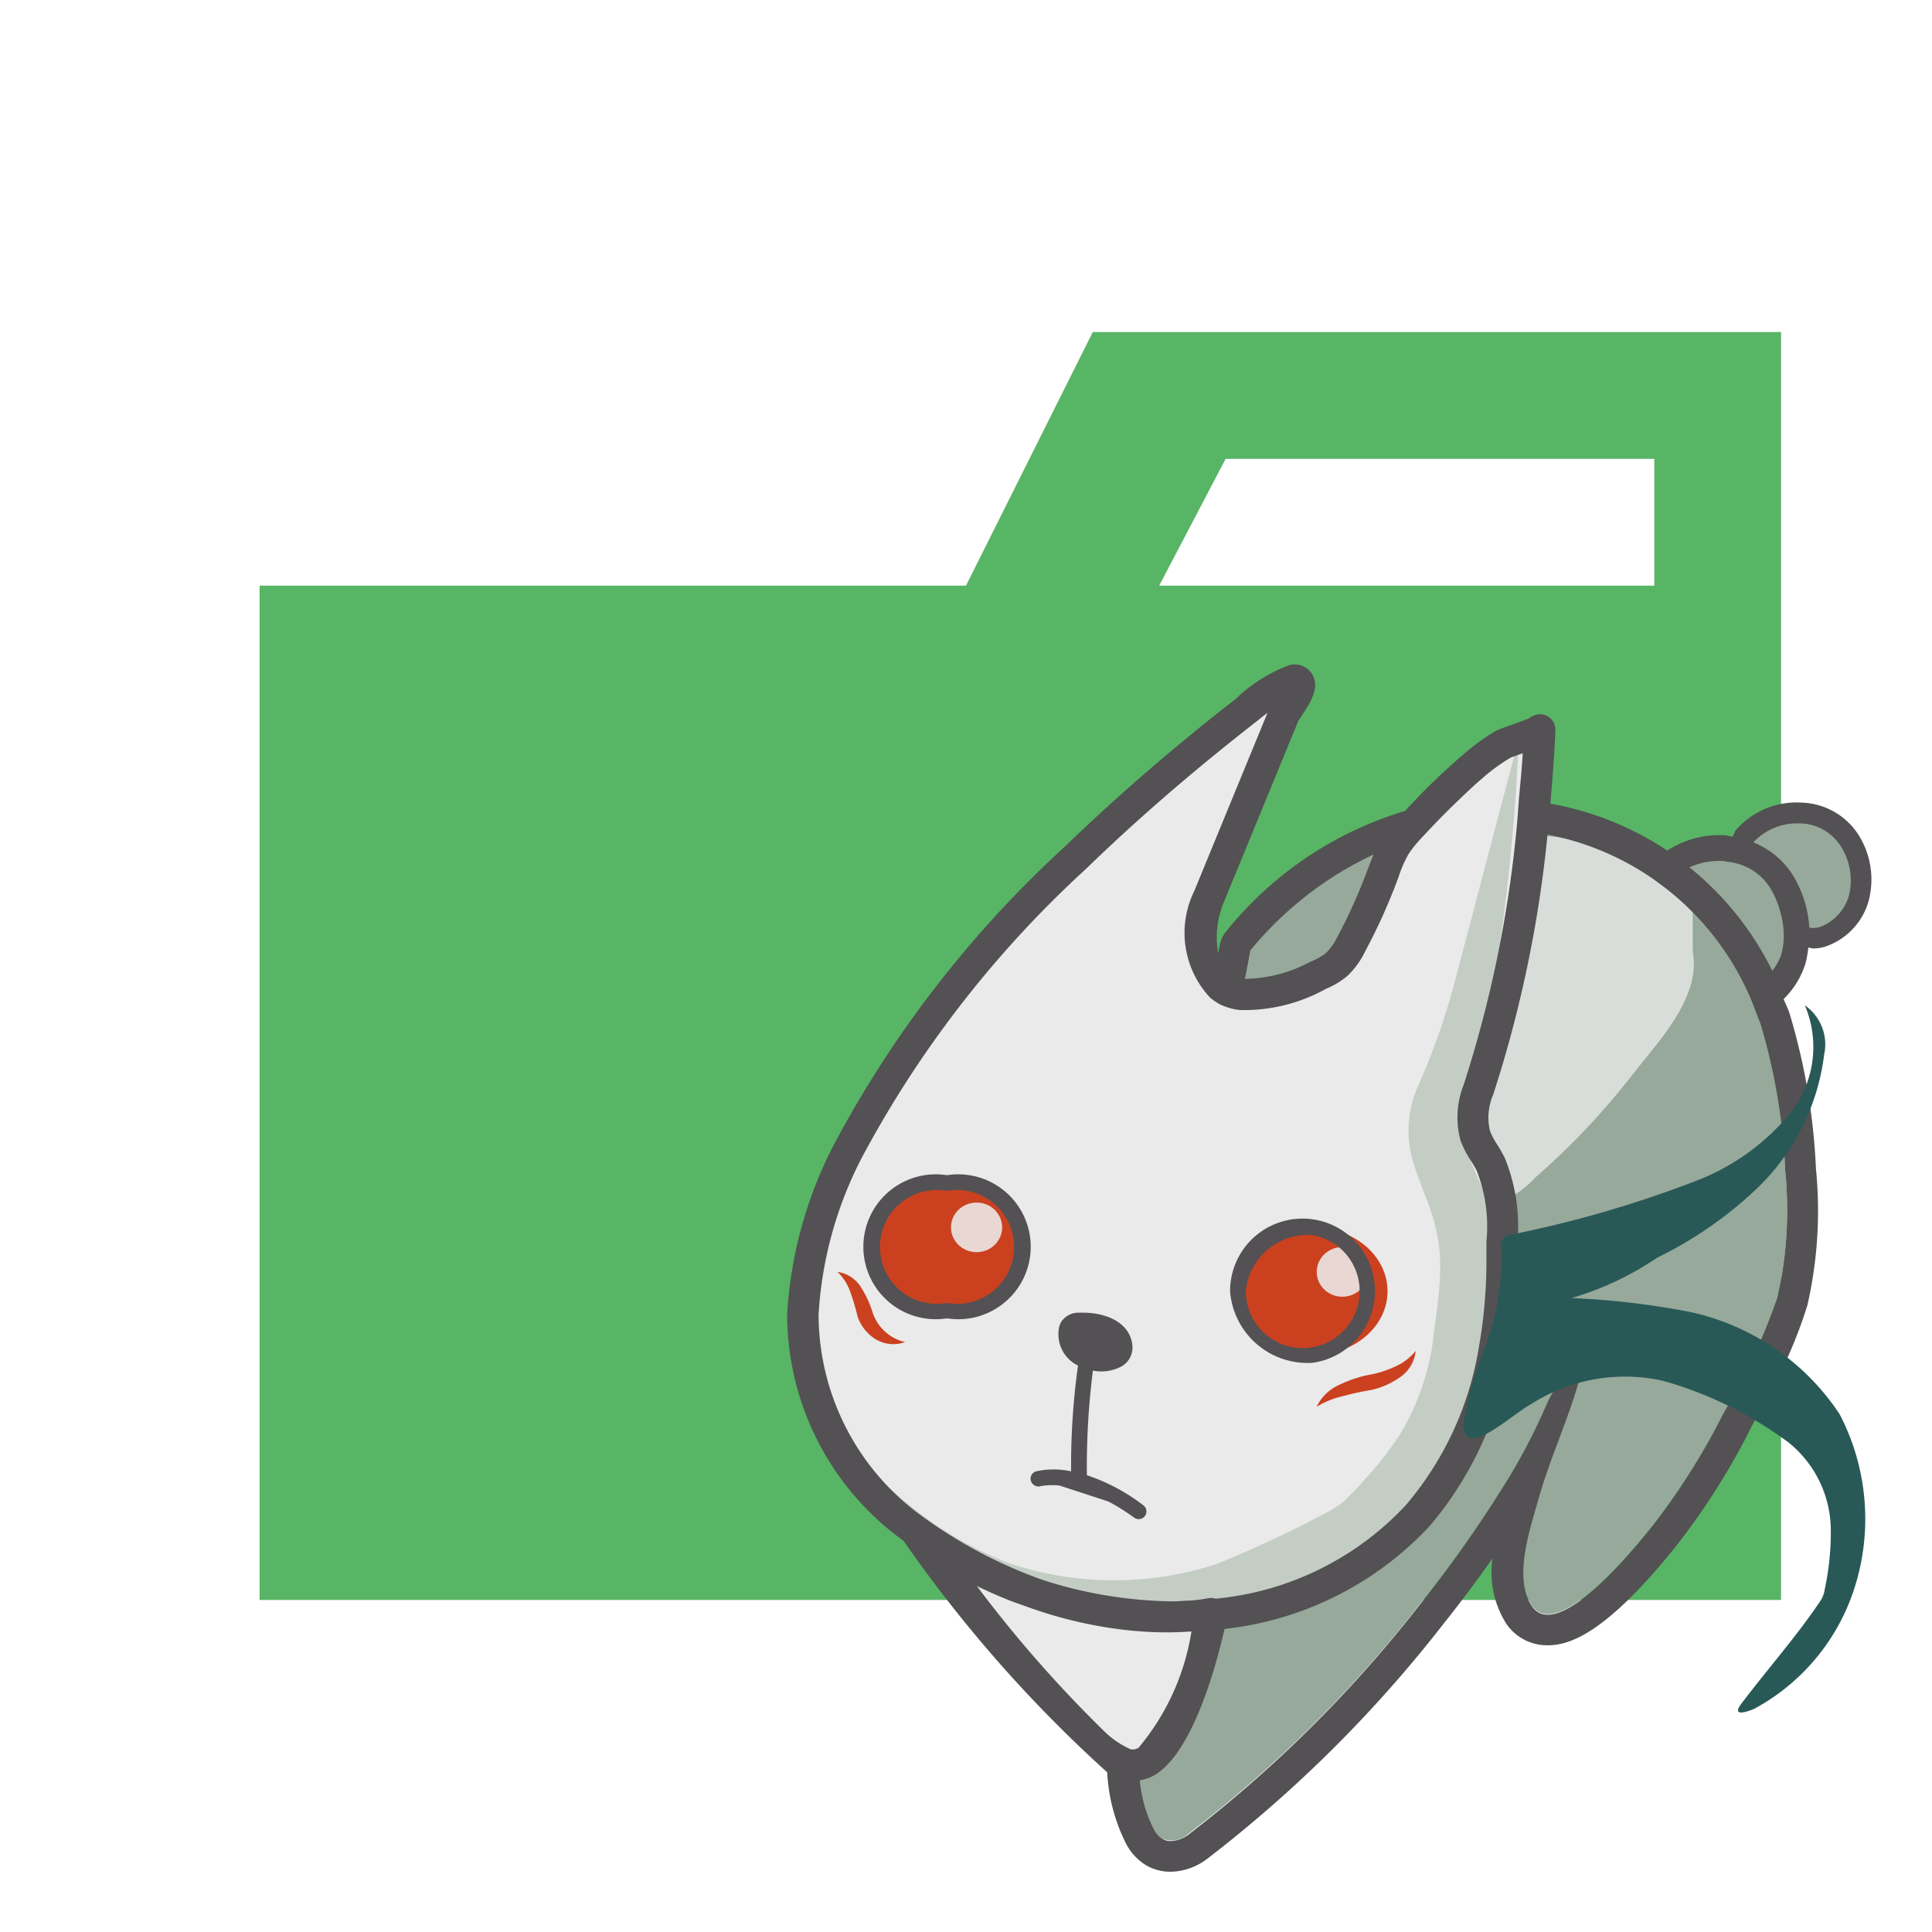 <svg xmlns:xlink="http://www.w3.org/1999/xlink" xmlns="http://www.w3.org/2000/svg" viewBox="0 0 32 32" width="68"  height="68" ><title>folder_type_memcached</title><path d="M27.4,5.5H18.1L16,9.7H4.3V26.5H29.5V5.5Zm0,4.2H19.2l1.1-2.1h7.1Z" style="fill:#57b565"/><path d="M30.617,13.894a1.111,1.111,0,0,0-1.557-.2,1.08,1.08,0,0,0-.172.166.47.47,0,0,0-.1.225,1.372,1.372,0,0,0-1.39.467l-.006.011a4.692,4.692,0,0,0-3.317-.79,5.289,5.289,0,0,0-3.368,1.968q-.689,3.642-1.26,7.3c-.193,1.244-.4,2.488-.523,3.741-.061.637-.1,1.277-.1,1.917,0,.161,0,.349.02.544a2.676,2.676,0,0,0,.257,1.047.426.426,0,0,0,.138.16.412.412,0,0,0,.439-.072A21.253,21.253,0,0,0,23.5,26.592a20.759,20.759,0,0,0,1.512-2.153,9.738,9.738,0,0,0,.528-1.007c.107-.232.256-.636.544-.709a.081.081,0,0,1,.061,0c.034.018.03.067.019.1-.19.681-.5,1.33-.687,2.014-.13.474-.416,1.3-.1,1.761.44.625,1.781-1.065,1.985-1.321A11.265,11.265,0,0,0,28.551,23.4a10.29,10.29,0,0,0,.888-1.906,6.558,6.558,0,0,0,.13-2.1,9.862,9.862,0,0,0-.412-2.447c-.034-.105-.086-.2-.126-.3l.015,0a1.226,1.226,0,0,0,.714-1.169.624.624,0,0,0,.478.024,1.058,1.058,0,0,0,.379-1.6Z" style="fill:#97a99a"/><path d="M28.036,15.091a3.516,3.516,0,0,0-2.483-1.247,2.9,2.9,0,0,0-1.75,1.082,13.42,13.42,0,0,0-1.6,2.124,1,1,0,0,0-.171.423.949.949,0,0,0,.088.406,5.073,5.073,0,0,0,1.143,1.714,1.583,1.583,0,0,0,.751.469,1.76,1.76,0,0,0,1.421-.564,12.083,12.083,0,0,0,1.623-1.723c.428-.545,1.118-1.265.979-2.008" style="fill:#eaeaea;opacity:0.8;isolation:isolate"/><path d="M21.4,11.262a3.152,3.152,0,0,0-.778.508q-.411.32-.811.649c-.692.572-1.363,1.166-2.005,1.786a17.835,17.835,0,0,0-3.766,4.857,6.835,6.835,0,0,0-.743,2.706,4.4,4.4,0,0,0,1.861,3.577A7.122,7.122,0,0,0,19.4,26.777a5.364,5.364,0,0,0,4.086-1.68,5.585,5.585,0,0,0,1.264-2.746,8.5,8.5,0,0,0,.129-1.543,3.37,3.37,0,0,0-.187-1.532,4.049,4.049,0,0,1-.252-.462,1.209,1.209,0,0,1,.051-.767A21.57,21.57,0,0,0,25.5,12.084a4.835,4.835,0,0,1-.6.245,3.458,3.458,0,0,0-.508.368,11.282,11.282,0,0,0-1.02,1,2.077,2.077,0,0,0-.264.327,2.623,2.623,0,0,0-.205.471,8.827,8.827,0,0,1-.517,1.143,1.156,1.156,0,0,1-.246.342,1.139,1.139,0,0,1-.29.17c-.417.187-1.057.487-1.517.262-.555-.272-.5-1.092-.309-1.557q.618-1.5,1.234-3c.045-.111.32-.443.25-.565C21.488,11.258,21.451,11.252,21.4,11.262Z" style="fill:#eaeaea"/><path d="M13.873,23.633a6.074,6.074,0,0,0,2.835,2.257,5.475,5.475,0,0,0,3.487,0l-.04.013a18.939,18.939,0,0,0,1.8-.841,1.745,1.745,0,0,0,.312-.2c.114-.117.231-.234.337-.357a5.452,5.452,0,0,0,.576-.735,4.022,4.022,0,0,0,.571-1.706c.043-.309.093-.679.1-.954a2.752,2.752,0,0,0-.093-.857c-.071-.286-.214-.572-.332-.947a1.793,1.793,0,0,1,.04-1.266,11.71,11.71,0,0,0,.655-1.876l1.034-3.928a33.808,33.808,0,0,1-.413,4.064,9.917,9.917,0,0,1-.5,2.015,1.024,1.024,0,0,0,.036.721c.1.269.271.589.388.955a3.7,3.7,0,0,1,.179,1.143c-.011.4-.052.7-.094,1.066a4.769,4.769,0,0,1-.7,2.117,6.538,6.538,0,0,1-.7.862c-.122.133-.249.255-.374.381a2.444,2.444,0,0,1-.541.364,16.045,16.045,0,0,1-1.965.816l-.024.009h-.016a6.539,6.539,0,0,1-2.014.194,5.153,5.153,0,0,1-1.954-.516A5.453,5.453,0,0,1,13.873,23.633Z" style="fill:#9cb09f;opacity:0.5;isolation:isolate"/><path d="M15.159,25.348s2.606,3.574,3.477,3.873,1.428-2.5,1.428-2.5A6.619,6.619,0,0,1,15.159,25.348Z" style="fill:#eaeaea"/><ellipse cx="15.685" cy="20.651" rx="1.239" ry="1.058" style="fill:#cb411f"/><ellipse cx="16.175" cy="20.329" rx="0.424" ry="0.411" style="fill:#e9d7d3"/><ellipse cx="21.743" cy="21.387" rx="1.239" ry="1.058" style="fill:#cb411f"/><ellipse cx="22.233" cy="21.067" rx="0.424" ry="0.411" style="fill:#e9d7d3"/><path d="M30.764,13.8a1.16,1.16,0,0,0-.924-.506,1.329,1.329,0,0,0-1.09.457.622.622,0,0,0-.05.108c-.049-.008-.095-.022-.143-.025a1.576,1.576,0,0,0-.941.254,5.124,5.124,0,0,0-1.937-.777c.033-.4.067-.8.083-1.218a.257.257,0,0,0-.249-.264h0a.3.3,0,0,0-.184.066c-.066.032-.2.077-.31.117a2.431,2.431,0,0,0-.245.095,3.692,3.692,0,0,0-.549.4,11.072,11.072,0,0,0-.952.924,6.035,6.035,0,0,0-2.958,1.988.5.5,0,0,0-.113.234c-.009.047-.016.092-.025.138a1.518,1.518,0,0,1,.088-.835l1.233-3c.012-.026.038-.063.065-.106.143-.214.3-.463.174-.678a.338.338,0,0,0-.387-.153,2.555,2.555,0,0,0-.884.559q-.414.319-.816.653c-.715.587-1.393,1.193-2.022,1.8a18.374,18.374,0,0,0-3.816,4.928,6.965,6.965,0,0,0-.774,2.805,4.624,4.624,0,0,0,1.928,3.757,22.316,22.316,0,0,0,3.373,3.834,2.954,2.954,0,0,0,.314,1.186.919.919,0,0,0,.314.344.8.8,0,0,0,.422.117,1.031,1.031,0,0,0,.606-.214A21.71,21.71,0,0,0,23.9,26.907q.429-.539.821-1.095a1.585,1.585,0,0,0,.228,1.082.818.818,0,0,0,.686.357c.348,0,.947-.171,2.126-1.643a11.631,11.631,0,0,0,1.25-1.978c.066-.129.138-.261.21-.394a7.8,7.8,0,0,0,.714-1.613,7.016,7.016,0,0,0,.143-2.261,10.494,10.494,0,0,0-.436-2.572c-.027-.084-.066-.161-.1-.242a1.4,1.4,0,0,0,.365-.6,1.661,1.661,0,0,0,.044-.252c.025,0,.05.013.075.013a.661.661,0,0,0,.277-.057,1.117,1.117,0,0,0,.643-.714A1.382,1.382,0,0,0,30.764,13.8ZM20.709,15.742a5.885,5.885,0,0,1,2.042-1.59c-.032.079-.063.16-.1.253a8.881,8.881,0,0,1-.5,1.113.979.979,0,0,1-.19.269,1.133,1.133,0,0,1-.266.147,2.342,2.342,0,0,1-1.078.279C20.652,16.058,20.679,15.9,20.709,15.742Zm-7.151,6.037a6.456,6.456,0,0,1,.714-2.6,17.9,17.9,0,0,1,3.714-4.786c.618-.6,1.286-1.195,1.99-1.774.265-.218.533-.434.853-.683.061-.049.115-.092.165-.13L19.78,14.76a1.571,1.571,0,0,0,.26,1.761.982.982,0,0,0,.175.119,1.036,1.036,0,0,0,.314.089,2.783,2.783,0,0,0,1.428-.348,1.377,1.377,0,0,0,.357-.214,1.391,1.391,0,0,0,.3-.414,9.664,9.664,0,0,0,.551-1.229,2.016,2.016,0,0,1,.163-.375,1.916,1.916,0,0,1,.227-.28l.006-.008c.21-.225.4-.42.594-.605.133-.128.265-.253.4-.368a3.106,3.106,0,0,1,.461-.336c.028-.013.1-.037.174-.065l.031-.01c-.014.264-.042.517-.064.774-.013.169-.024.341-.041.507a19.906,19.906,0,0,1-.873,4.21,1.464,1.464,0,0,0-.05.929,1.75,1.75,0,0,0,.172.333,1.829,1.829,0,0,1,.093.159,2.522,2.522,0,0,1,.162,1.173v.247a8.3,8.3,0,0,1-.124,1.5,5.362,5.362,0,0,1-1.21,2.62,4.938,4.938,0,0,1-3.151,1.55.268.268,0,0,0-.132-.006,2.591,2.591,0,0,1-.292.038c-.09,0-.178.012-.268.012H19.4c-.147,0-.295-.01-.442-.02-.173-.013-.344-.033-.516-.059a7.114,7.114,0,0,1-1.123-.26c-.067-.023-.132-.044-.2-.071l-.061-.023a7.794,7.794,0,0,1-1.744-.947A4.132,4.132,0,0,1,13.558,21.779Zm4.751,6.915A20.774,20.774,0,0,1,16.18,26.27c.172.083.347.161.526.232.066.027.129.049.194.071s.147.055.221.079a7.15,7.15,0,0,0,1.273.313c.184.027.357.046.515.057a5.679,5.679,0,0,0,.825,0,3.948,3.948,0,0,1-.885,1.937.019.019,0,0,0-.016,0,.143.143,0,0,1-.111.012A1.491,1.491,0,0,1,18.309,28.694Zm11.26-9.3a6.553,6.553,0,0,1-.13,2.1,10.29,10.29,0,0,1-.888,1.906,11.273,11.273,0,0,1-1.189,1.886c-.173.214-1.159,1.459-1.725,1.459a.3.3,0,0,1-.26-.138c-.321-.456-.035-1.285.1-1.761.19-.684.5-1.333.687-2.014.011-.037.015-.086-.019-.1a.055.055,0,0,0-.028-.007.188.188,0,0,0-.033,0c-.286.072-.437.477-.544.71a9.841,9.841,0,0,1-.528,1.007A20.854,20.854,0,0,1,23.5,26.6a21.291,21.291,0,0,1-3.814,3.786.521.521,0,0,1-.293.108.268.268,0,0,1-.146-.04.419.419,0,0,1-.138-.16,2.275,2.275,0,0,1-.231-.807.707.707,0,0,0,.232-.078c.643-.365,1.035-1.824,1.172-2.429a5.447,5.447,0,0,0,3.4-1.707A5.86,5.86,0,0,0,25,22.4a8.715,8.715,0,0,0,.133-1.588v-.239a2.974,2.974,0,0,0-.214-1.405c-.035-.067-.072-.133-.114-.2a1.215,1.215,0,0,1-.125-.233.952.952,0,0,1,.052-.605,20.417,20.417,0,0,0,.9-4.306,4.571,4.571,0,0,1,1.579.622c.123.076.24.161.357.25a4.593,4.593,0,0,1,1.388,1.752c.059.13.112.263.16.4.012.034.029.065.041.1A9.871,9.871,0,0,1,29.569,19.4Zm-1.586-5.029a1.171,1.171,0,0,1,.484-.105h.064c.021,0,.055.01.083.013a1.007,1.007,0,0,1,.367.114.937.937,0,0,1,.338.318,1.531,1.531,0,0,1,.172.411,1.422,1.422,0,0,1,.053.445,1.2,1.2,0,0,1-.046.266.988.988,0,0,1-.143.253A5.094,5.094,0,0,0,27.983,14.366Zm2.638.48a.787.787,0,0,1-.453.5.385.385,0,0,1-.2.02,1.886,1.886,0,0,0-.28-.881,1.369,1.369,0,0,0-.647-.531.979.979,0,0,1,.725-.315h.054a.813.813,0,0,1,.65.35A1.045,1.045,0,0,1,30.621,14.846Z" style="fill:#535153"/><path d="M15.686,19.465a1.2,1.2,0,1,0,0,2.371,1.2,1.2,0,1,0,0-2.371Zm0,2.116a.943.943,0,1,1,0-1.856.943.943,0,1,1,0,1.856Z" style="fill:#535153"/><path d="M21.743,22.572a1.2,1.2,0,1,0-1.369-1.185A1.286,1.286,0,0,0,21.743,22.572Zm0-2.115a.943.943,0,1,1-1.109.928A1.034,1.034,0,0,1,21.743,20.457Z" style="fill:#535153"/><path d="M17.242,24.614a1.1,1.1,0,0,1,.309-.008l.806.263a3.446,3.446,0,0,1,.428.268.137.137,0,0,0,.078.025.132.132,0,0,0,.1-.051.127.127,0,0,0-.024-.177h0a3.2,3.2,0,0,0-.937-.5,12.7,12.7,0,0,1,.1-1.733.708.708,0,0,0,.478-.071.36.36,0,0,0,.175-.353c-.034-.316-.337-.521-.786-.535h-.1a.344.344,0,0,0-.286.143.325.325,0,0,0-.049.155.575.575,0,0,0,.29.562l.031.018a11.908,11.908,0,0,0-.114,1.75,1.351,1.351,0,0,0-.58,0,.127.127,0,0,0-.086.159A.133.133,0,0,0,17.242,24.614Z" style="fill:#535153"/><path d="M21.808,23.3a.745.745,0,0,1,.363-.357,2.1,2.1,0,0,1,.48-.167,1.7,1.7,0,0,0,.429-.129.93.93,0,0,0,.368-.271.6.6,0,0,1-.263.438,1.328,1.328,0,0,1-.481.21,4.443,4.443,0,0,0-.458.1A1.477,1.477,0,0,0,21.808,23.3Z" style="fill:#cb411f"/><path d="M13.873,21.067a.544.544,0,0,1,.388.255,1.676,1.676,0,0,1,.189.407.743.743,0,0,0,.541.5.569.569,0,0,1-.47-.037.711.711,0,0,1-.316-.383,3.688,3.688,0,0,0-.118-.4A.862.862,0,0,0,13.873,21.067Z" style="fill:#cb411f"/><path d="M27.986,21.729A13.12,13.12,0,0,0,26.03,21.5a5.1,5.1,0,0,0,1.419-.669,6.553,6.553,0,0,0,1.565-1.066,3.694,3.694,0,0,0,1.2-2.3.786.786,0,0,0-.32-.813,1.762,1.762,0,0,1-.254,1.8,3.757,3.757,0,0,1-1.567,1.114,18.6,18.6,0,0,1-3.025.879.19.19,0,0,0-.188.193.2.2,0,0,0,.014.072,4.35,4.35,0,0,1-.357,1.8,6.1,6.1,0,0,0-.254.928c-.143.87.739.014,1.079-.17a2.885,2.885,0,0,1,2.192-.4,6.347,6.347,0,0,1,2.1,1.032,1.874,1.874,0,0,1,.69,1.469,4.465,4.465,0,0,1-.1.95.47.47,0,0,1-.06.178c-.386.581-.894,1.155-1.322,1.722-.177.234.12.125.218.082a3.476,3.476,0,0,0,1.683-2.087,3.752,3.752,0,0,0-.275-2.794A3.976,3.976,0,0,0,27.986,21.729Z" style="fill:#285957"/></svg>